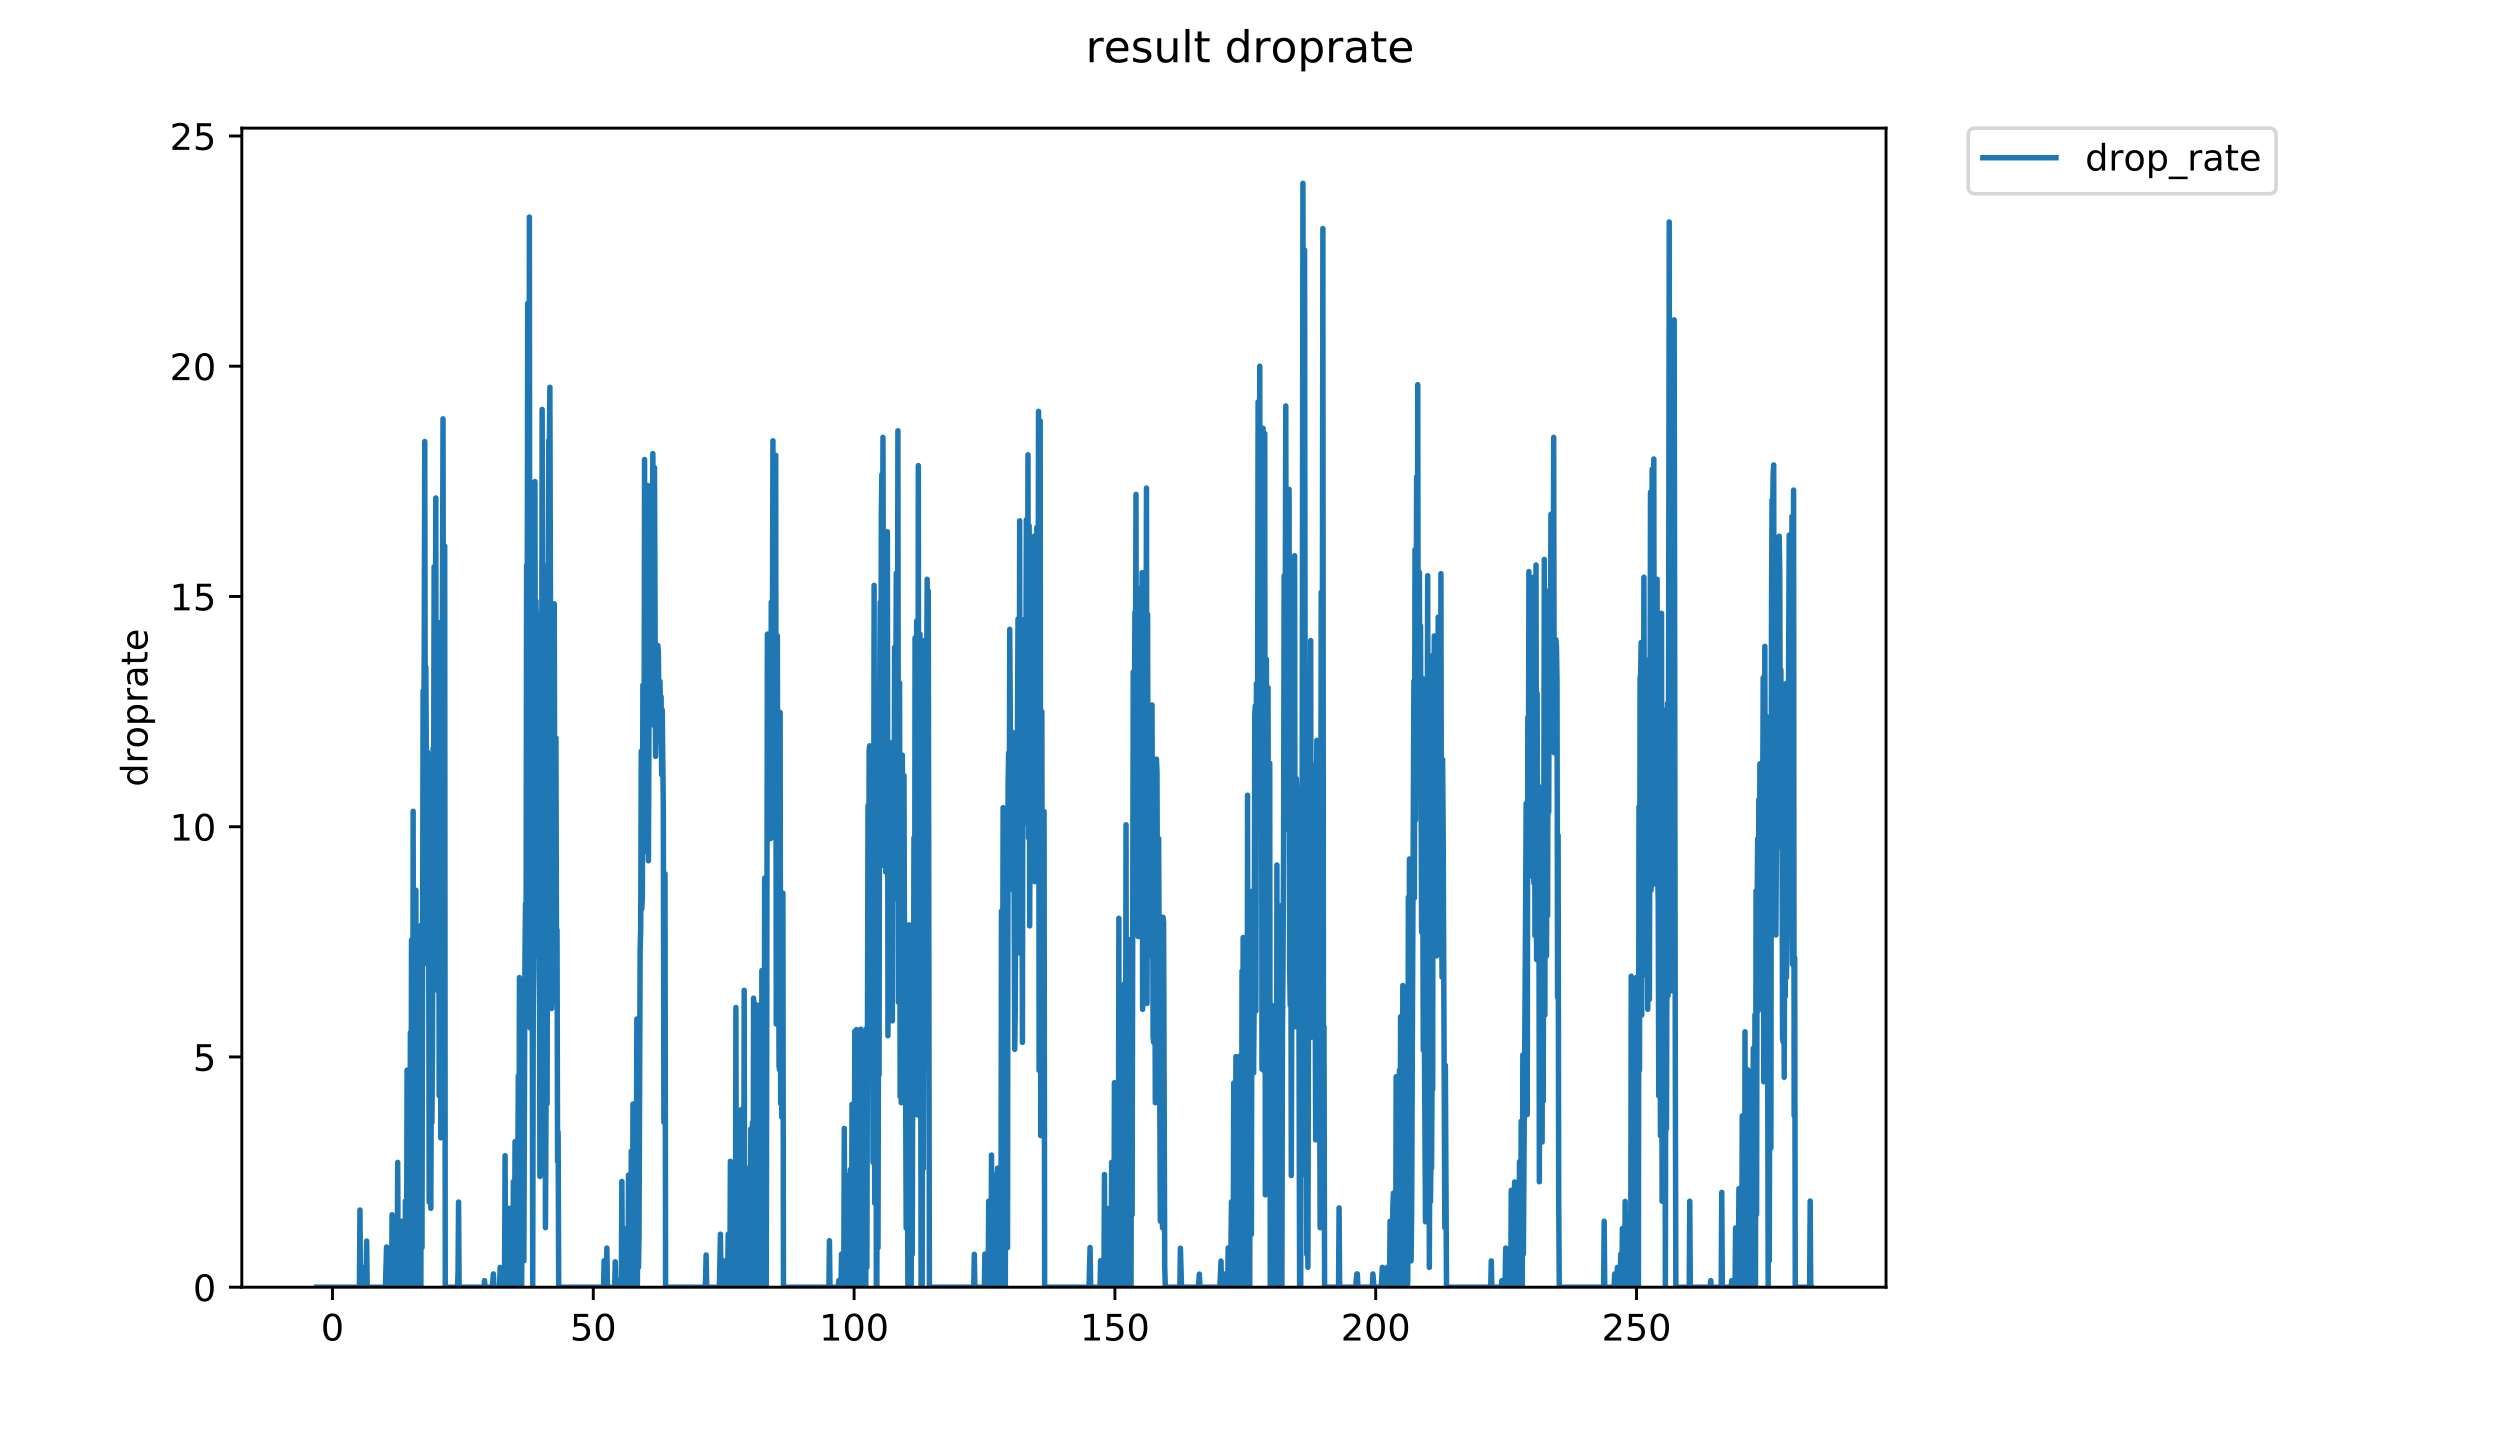 <?xml version="1.0" encoding="utf-8" standalone="no"?>
<!DOCTYPE svg PUBLIC "-//W3C//DTD SVG 1.1//EN"
  "http://www.w3.org/Graphics/SVG/1.1/DTD/svg11.dtd">
<!-- Created with matplotlib (https://matplotlib.org/) -->
<svg height="396pt" version="1.1" viewBox="0 0 684 396" width="684pt" xmlns="http://www.w3.org/2000/svg" xmlns:xlink="http://www.w3.org/1999/xlink">
 <defs>
  <style type="text/css">
*{stroke-linecap:butt;stroke-linejoin:round;}
  </style>
 </defs>
 <g id="figure_1">
  <g id="patch_1">
   <path d="M 0 396 
L 684 396 
L 684 0 
L 0 0 
z
" style="fill:#ffffff;"/>
  </g>
  <g id="axes_1">
   <g id="patch_2">
    <path d="M 66.159 352.174 
L 516.019 352.174 
L 516.019 35.062 
L 66.159 35.062 
z
" style="fill:#ffffff;"/>
   </g>
   <g id="matplotlib.axis_1">
    <g id="xtick_1">
     <g id="line2d_1">
      <defs>
       <path d="M 0 0 
L 0 3.5 
" id="m99ec0f4d47" style="stroke:#000000;stroke-width:0.8;"/>
      </defs>
      <g>
       <use style="stroke:#000000;stroke-width:0.8;" x="90.965" xlink:href="#m99ec0f4d47" y="352.174"/>
      </g>
     </g>
     <g id="text_1">
      <!-- 0 -->
      <defs>
       <path d="M 31.781 66.406 
Q 24.172 66.406 20.328 58.906 
Q 16.5 51.422 16.5 36.375 
Q 16.5 21.391 20.328 13.891 
Q 24.172 6.391 31.781 6.391 
Q 39.453 6.391 43.281 13.891 
Q 47.125 21.391 47.125 36.375 
Q 47.125 51.422 43.281 58.906 
Q 39.453 66.406 31.781 66.406 
z
M 31.781 74.219 
Q 44.047 74.219 50.516 64.516 
Q 56.984 54.828 56.984 36.375 
Q 56.984 17.969 50.516 8.266 
Q 44.047 -1.422 31.781 -1.422 
Q 19.531 -1.422 13.062 8.266 
Q 6.594 17.969 6.594 36.375 
Q 6.594 54.828 13.062 64.516 
Q 19.531 74.219 31.781 74.219 
z
" id="DejaVuSans-48"/>
      </defs>
      <g transform="translate(87.783 366.773)scale(0.1 -0.1)">
       <use xlink:href="#DejaVuSans-48"/>
      </g>
     </g>
    </g>
    <g id="xtick_2">
     <g id="line2d_2">
      <g>
       <use style="stroke:#000000;stroke-width:0.8;" x="162.323" xlink:href="#m99ec0f4d47" y="352.174"/>
      </g>
     </g>
     <g id="text_2">
      <!-- 50 -->
      <defs>
       <path d="M 10.797 72.906 
L 49.516 72.906 
L 49.516 64.594 
L 19.828 64.594 
L 19.828 46.734 
Q 21.969 47.469 24.109 47.828 
Q 26.266 48.188 28.422 48.188 
Q 40.625 48.188 47.75 41.5 
Q 54.891 34.812 54.891 23.391 
Q 54.891 11.625 47.562 5.094 
Q 40.234 -1.422 26.906 -1.422 
Q 22.312 -1.422 17.547 -0.641 
Q 12.797 0.141 7.719 1.703 
L 7.719 11.625 
Q 12.109 9.234 16.797 8.062 
Q 21.484 6.891 26.703 6.891 
Q 35.156 6.891 40.078 11.328 
Q 45.016 15.766 45.016 23.391 
Q 45.016 31 40.078 35.438 
Q 35.156 39.891 26.703 39.891 
Q 22.75 39.891 18.812 39.016 
Q 14.891 38.141 10.797 36.281 
z
" id="DejaVuSans-53"/>
      </defs>
      <g transform="translate(155.96 366.773)scale(0.1 -0.1)">
       <use xlink:href="#DejaVuSans-53"/>
       <use x="63.623" xlink:href="#DejaVuSans-48"/>
      </g>
     </g>
    </g>
    <g id="xtick_3">
     <g id="line2d_3">
      <g>
       <use style="stroke:#000000;stroke-width:0.8;" x="233.681" xlink:href="#m99ec0f4d47" y="352.174"/>
      </g>
     </g>
     <g id="text_3">
      <!-- 100 -->
      <defs>
       <path d="M 12.406 8.297 
L 28.516 8.297 
L 28.516 63.922 
L 10.984 60.406 
L 10.984 69.391 
L 28.422 72.906 
L 38.281 72.906 
L 38.281 8.297 
L 54.391 8.297 
L 54.391 0 
L 12.406 0 
z
" id="DejaVuSans-49"/>
      </defs>
      <g transform="translate(224.137 366.773)scale(0.1 -0.1)">
       <use xlink:href="#DejaVuSans-49"/>
       <use x="63.623" xlink:href="#DejaVuSans-48"/>
       <use x="127.246" xlink:href="#DejaVuSans-48"/>
      </g>
     </g>
    </g>
    <g id="xtick_4">
     <g id="line2d_4">
      <g>
       <use style="stroke:#000000;stroke-width:0.8;" x="305.039" xlink:href="#m99ec0f4d47" y="352.174"/>
      </g>
     </g>
     <g id="text_4">
      <!-- 150 -->
      <g transform="translate(295.496 366.773)scale(0.1 -0.1)">
       <use xlink:href="#DejaVuSans-49"/>
       <use x="63.623" xlink:href="#DejaVuSans-53"/>
       <use x="127.246" xlink:href="#DejaVuSans-48"/>
      </g>
     </g>
    </g>
    <g id="xtick_5">
     <g id="line2d_5">
      <g>
       <use style="stroke:#000000;stroke-width:0.8;" x="376.398" xlink:href="#m99ec0f4d47" y="352.174"/>
      </g>
     </g>
     <g id="text_5">
      <!-- 200 -->
      <defs>
       <path d="M 19.188 8.297 
L 53.609 8.297 
L 53.609 0 
L 7.328 0 
L 7.328 8.297 
Q 12.938 14.109 22.625 23.891 
Q 32.328 33.688 34.812 36.531 
Q 39.547 41.844 41.422 45.531 
Q 43.312 49.219 43.312 52.781 
Q 43.312 58.594 39.234 62.25 
Q 35.156 65.922 28.609 65.922 
Q 23.969 65.922 18.812 64.312 
Q 13.672 62.703 7.812 59.422 
L 7.812 69.391 
Q 13.766 71.781 18.938 73 
Q 24.125 74.219 28.422 74.219 
Q 39.75 74.219 46.484 68.547 
Q 53.219 62.891 53.219 53.422 
Q 53.219 48.922 51.531 44.891 
Q 49.859 40.875 45.406 35.406 
Q 44.188 33.984 37.641 27.219 
Q 31.109 20.453 19.188 8.297 
z
" id="DejaVuSans-50"/>
      </defs>
      <g transform="translate(366.854 366.773)scale(0.1 -0.1)">
       <use xlink:href="#DejaVuSans-50"/>
       <use x="63.623" xlink:href="#DejaVuSans-48"/>
       <use x="127.246" xlink:href="#DejaVuSans-48"/>
      </g>
     </g>
    </g>
    <g id="xtick_6">
     <g id="line2d_6">
      <g>
       <use style="stroke:#000000;stroke-width:0.8;" x="447.756" xlink:href="#m99ec0f4d47" y="352.174"/>
      </g>
     </g>
     <g id="text_6">
      <!-- 250 -->
      <g transform="translate(438.212 366.773)scale(0.1 -0.1)">
       <use xlink:href="#DejaVuSans-50"/>
       <use x="63.623" xlink:href="#DejaVuSans-53"/>
       <use x="127.246" xlink:href="#DejaVuSans-48"/>
      </g>
     </g>
    </g>
   </g>
   <g id="matplotlib.axis_2">
    <g id="ytick_1">
     <g id="line2d_7">
      <defs>
       <path d="M 0 0 
L -3.5 0 
" id="m2b87dcb635" style="stroke:#000000;stroke-width:0.8;"/>
      </defs>
      <g>
       <use style="stroke:#000000;stroke-width:0.8;" x="66.159" xlink:href="#m2b87dcb635" y="352.174"/>
      </g>
     </g>
     <g id="text_7">
      <!-- 0 -->
      <g transform="translate(52.796 355.973)scale(0.1 -0.1)">
       <use xlink:href="#DejaVuSans-48"/>
      </g>
     </g>
    </g>
    <g id="ytick_2">
     <g id="line2d_8">
      <g>
       <use style="stroke:#000000;stroke-width:0.8;" x="66.159" xlink:href="#m2b87dcb635" y="289.181"/>
      </g>
     </g>
     <g id="text_8">
      <!-- 5 -->
      <g transform="translate(52.796 292.98)scale(0.1 -0.1)">
       <use xlink:href="#DejaVuSans-53"/>
      </g>
     </g>
    </g>
    <g id="ytick_3">
     <g id="line2d_9">
      <g>
       <use style="stroke:#000000;stroke-width:0.8;" x="66.159" xlink:href="#m2b87dcb635" y="226.187"/>
      </g>
     </g>
     <g id="text_9">
      <!-- 10 -->
      <g transform="translate(46.434 229.987)scale(0.1 -0.1)">
       <use xlink:href="#DejaVuSans-49"/>
       <use x="63.623" xlink:href="#DejaVuSans-48"/>
      </g>
     </g>
    </g>
    <g id="ytick_4">
     <g id="line2d_10">
      <g>
       <use style="stroke:#000000;stroke-width:0.8;" x="66.159" xlink:href="#m2b87dcb635" y="163.194"/>
      </g>
     </g>
     <g id="text_10">
      <!-- 15 -->
      <g transform="translate(46.434 166.993)scale(0.1 -0.1)">
       <use xlink:href="#DejaVuSans-49"/>
       <use x="63.623" xlink:href="#DejaVuSans-53"/>
      </g>
     </g>
    </g>
    <g id="ytick_5">
     <g id="line2d_11">
      <g>
       <use style="stroke:#000000;stroke-width:0.8;" x="66.159" xlink:href="#m2b87dcb635" y="100.2"/>
      </g>
     </g>
     <g id="text_11">
      <!-- 20 -->
      <g transform="translate(46.434 104)scale(0.1 -0.1)">
       <use xlink:href="#DejaVuSans-50"/>
       <use x="63.623" xlink:href="#DejaVuSans-48"/>
      </g>
     </g>
    </g>
    <g id="ytick_6">
     <g id="line2d_12">
      <g>
       <use style="stroke:#000000;stroke-width:0.8;" x="66.159" xlink:href="#m2b87dcb635" y="37.207"/>
      </g>
     </g>
     <g id="text_12">
      <!-- 25 -->
      <g transform="translate(46.434 41.006)scale(0.1 -0.1)">
       <use xlink:href="#DejaVuSans-50"/>
       <use x="63.623" xlink:href="#DejaVuSans-53"/>
      </g>
     </g>
    </g>
    <g id="text_13">
     <!-- droprate -->
     <defs>
      <path d="M 45.406 46.391 
L 45.406 75.984 
L 54.391 75.984 
L 54.391 0 
L 45.406 0 
L 45.406 8.203 
Q 42.578 3.328 38.25 0.953 
Q 33.938 -1.422 27.875 -1.422 
Q 17.969 -1.422 11.734 6.484 
Q 5.516 14.406 5.516 27.297 
Q 5.516 40.188 11.734 48.094 
Q 17.969 56 27.875 56 
Q 33.938 56 38.25 53.625 
Q 42.578 51.266 45.406 46.391 
z
M 14.797 27.297 
Q 14.797 17.391 18.875 11.75 
Q 22.953 6.109 30.078 6.109 
Q 37.203 6.109 41.297 11.75 
Q 45.406 17.391 45.406 27.297 
Q 45.406 37.203 41.297 42.844 
Q 37.203 48.484 30.078 48.484 
Q 22.953 48.484 18.875 42.844 
Q 14.797 37.203 14.797 27.297 
z
" id="DejaVuSans-100"/>
      <path d="M 41.109 46.297 
Q 39.594 47.172 37.812 47.578 
Q 36.031 48 33.891 48 
Q 26.266 48 22.188 43.047 
Q 18.109 38.094 18.109 28.812 
L 18.109 0 
L 9.078 0 
L 9.078 54.688 
L 18.109 54.688 
L 18.109 46.188 
Q 20.953 51.172 25.484 53.578 
Q 30.031 56 36.531 56 
Q 37.453 56 38.578 55.875 
Q 39.703 55.766 41.062 55.516 
z
" id="DejaVuSans-114"/>
      <path d="M 30.609 48.391 
Q 23.391 48.391 19.188 42.75 
Q 14.984 37.109 14.984 27.297 
Q 14.984 17.484 19.156 11.844 
Q 23.344 6.203 30.609 6.203 
Q 37.797 6.203 41.984 11.859 
Q 46.188 17.531 46.188 27.297 
Q 46.188 37.016 41.984 42.703 
Q 37.797 48.391 30.609 48.391 
z
M 30.609 56 
Q 42.328 56 49.016 48.375 
Q 55.719 40.766 55.719 27.297 
Q 55.719 13.875 49.016 6.219 
Q 42.328 -1.422 30.609 -1.422 
Q 18.844 -1.422 12.172 6.219 
Q 5.516 13.875 5.516 27.297 
Q 5.516 40.766 12.172 48.375 
Q 18.844 56 30.609 56 
z
" id="DejaVuSans-111"/>
      <path d="M 18.109 8.203 
L 18.109 -20.797 
L 9.078 -20.797 
L 9.078 54.688 
L 18.109 54.688 
L 18.109 46.391 
Q 20.953 51.266 25.266 53.625 
Q 29.594 56 35.594 56 
Q 45.562 56 51.781 48.094 
Q 58.016 40.188 58.016 27.297 
Q 58.016 14.406 51.781 6.484 
Q 45.562 -1.422 35.594 -1.422 
Q 29.594 -1.422 25.266 0.953 
Q 20.953 3.328 18.109 8.203 
z
M 48.688 27.297 
Q 48.688 37.203 44.609 42.844 
Q 40.531 48.484 33.406 48.484 
Q 26.266 48.484 22.188 42.844 
Q 18.109 37.203 18.109 27.297 
Q 18.109 17.391 22.188 11.75 
Q 26.266 6.109 33.406 6.109 
Q 40.531 6.109 44.609 11.75 
Q 48.688 17.391 48.688 27.297 
z
" id="DejaVuSans-112"/>
      <path d="M 34.281 27.484 
Q 23.391 27.484 19.188 25 
Q 14.984 22.516 14.984 16.5 
Q 14.984 11.719 18.141 8.906 
Q 21.297 6.109 26.703 6.109 
Q 34.188 6.109 38.703 11.406 
Q 43.219 16.703 43.219 25.484 
L 43.219 27.484 
z
M 52.203 31.203 
L 52.203 0 
L 43.219 0 
L 43.219 8.297 
Q 40.141 3.328 35.547 0.953 
Q 30.953 -1.422 24.312 -1.422 
Q 15.922 -1.422 10.953 3.297 
Q 6 8.016 6 15.922 
Q 6 25.141 12.172 29.828 
Q 18.359 34.516 30.609 34.516 
L 43.219 34.516 
L 43.219 35.406 
Q 43.219 41.609 39.141 45 
Q 35.062 48.391 27.688 48.391 
Q 23 48.391 18.547 47.266 
Q 14.109 46.141 10.016 43.891 
L 10.016 52.203 
Q 14.938 54.109 19.578 55.047 
Q 24.219 56 28.609 56 
Q 40.484 56 46.344 49.844 
Q 52.203 43.703 52.203 31.203 
z
" id="DejaVuSans-97"/>
      <path d="M 18.312 70.219 
L 18.312 54.688 
L 36.812 54.688 
L 36.812 47.703 
L 18.312 47.703 
L 18.312 18.016 
Q 18.312 11.328 20.141 9.422 
Q 21.969 7.516 27.594 7.516 
L 36.812 7.516 
L 36.812 0 
L 27.594 0 
Q 17.188 0 13.234 3.875 
Q 9.281 7.766 9.281 18.016 
L 9.281 47.703 
L 2.688 47.703 
L 2.688 54.688 
L 9.281 54.688 
L 9.281 70.219 
z
" id="DejaVuSans-116"/>
      <path d="M 56.203 29.594 
L 56.203 25.203 
L 14.891 25.203 
Q 15.484 15.922 20.484 11.062 
Q 25.484 6.203 34.422 6.203 
Q 39.594 6.203 44.453 7.469 
Q 49.312 8.734 54.109 11.281 
L 54.109 2.781 
Q 49.266 0.734 44.188 -0.344 
Q 39.109 -1.422 33.891 -1.422 
Q 20.797 -1.422 13.156 6.188 
Q 5.516 13.812 5.516 26.812 
Q 5.516 40.234 12.766 48.109 
Q 20.016 56 32.328 56 
Q 43.359 56 49.781 48.891 
Q 56.203 41.797 56.203 29.594 
z
M 47.219 32.234 
Q 47.125 39.594 43.094 43.984 
Q 39.062 48.391 32.422 48.391 
Q 24.906 48.391 20.391 44.141 
Q 15.875 39.891 15.188 32.172 
z
" id="DejaVuSans-101"/>
     </defs>
     <g transform="translate(40.354 215.236)rotate(-90)scale(0.1 -0.1)">
      <use xlink:href="#DejaVuSans-100"/>
      <use x="63.477" xlink:href="#DejaVuSans-114"/>
      <use x="104.559" xlink:href="#DejaVuSans-111"/>
      <use x="165.74" xlink:href="#DejaVuSans-112"/>
      <use x="229.217" xlink:href="#DejaVuSans-114"/>
      <use x="270.33" xlink:href="#DejaVuSans-97"/>
      <use x="331.609" xlink:href="#DejaVuSans-116"/>
      <use x="370.818" xlink:href="#DejaVuSans-101"/>
     </g>
    </g>
   </g>
   <g id="line2d_13">
    <path clip-path="url(#p5e26eaeea6)" d="M 86.607 352.174 
L 98.33 352.174 
L 98.485 331.059 
L 98.639 352.174 
L 99.252 352.174 
L 99.404 346.805 
L 99.556 352.174 
L 100.162 352.174 
L 100.313 339.557 
L 100.465 352.174 
L 105.456 352.174 
L 105.76 341.171 
L 105.911 352.174 
L 107.121 352.174 
L 107.272 332.348 
L 107.422 352.174 
L 108.654 352.174 
L 108.806 318.027 
L 108.958 352.174 
L 109.713 352.174 
L 109.863 334.15 
L 110.317 352.174 
L 110.467 352.174 
L 110.618 334.124 
L 110.768 352.174 
L 110.918 328.608 
L 111.219 352.174 
L 111.37 292.78 
L 111.521 352.174 
L 111.672 352.174 
L 111.824 293.034 
L 111.976 352.174 
L 112.128 334.278 
L 112.281 282.479 
L 112.431 352.174 
L 112.583 257.191 
L 112.734 352.174 
L 112.886 352.174 
L 113.037 221.969 
L 113.188 352.174 
L 113.34 352.174 
L 113.49 310.66 
L 113.641 346.751 
L 113.791 243.565 
L 113.943 352.174 
L 114.094 294.58 
L 114.245 344.965 
L 114.396 352.174 
L 114.546 268.907 
L 114.7 352.174 
L 114.852 352.174 
L 115.003 325.138 
L 115.153 352.174 
L 115.304 253.043 
L 115.455 341.329 
L 115.756 189.026 
L 115.906 208.966 
L 116.059 179.076 
L 116.21 120.807 
L 116.36 205.552 
L 116.511 182.507 
L 116.662 209.786 
L 116.813 263.731 
L 116.963 205.762 
L 117.114 250.66 
L 117.264 239.783 
L 117.416 328.91 
L 117.569 243.473 
L 117.72 264.235 
L 117.872 330.607 
L 118.024 289.45 
L 118.175 307.114 
L 118.326 287.381 
L 118.478 204.8 
L 118.63 219.745 
L 118.781 155.04 
L 118.932 242.071 
L 119.236 136.248 
L 119.387 270.834 
L 119.692 170.173 
L 119.846 256.756 
L 119.996 177.092 
L 120.147 299.755 
L 120.301 220.033 
L 120.452 202.79 
L 120.605 311.304 
L 121.21 114.599 
L 121.363 221.904 
L 121.666 149.375 
L 121.817 352.174 
L 125.16 352.174 
L 125.312 348.59 
L 125.465 328.876 
L 125.617 352.174 
L 132.422 352.174 
L 132.573 350.372 
L 132.724 352.174 
L 134.697 352.174 
L 134.997 348.543 
L 135.147 352.174 
L 136.68 352.174 
L 136.831 346.759 
L 137.133 352.174 
L 138.037 352.174 
L 138.188 316.178 
L 138.34 352.174 
L 139.246 352.174 
L 139.397 330.576 
L 139.548 352.174 
L 139.85 352.174 
L 140.154 330.73 
L 140.306 352.174 
L 140.456 323.295 
L 140.608 323.459 
L 140.759 352.174 
L 140.909 312.351 
L 141.06 316.075 
L 141.211 352.174 
L 141.361 352.174 
L 141.512 346.751 
L 141.813 294.332 
L 141.963 352.174 
L 142.115 267.462 
L 142.266 344.944 
L 142.419 352.174 
L 142.572 284.17 
L 142.724 352.174 
L 142.878 309.587 
L 143.028 334.124 
L 143.179 321.446 
L 143.329 344.944 
L 143.63 261.536 
L 143.78 247.185 
L 143.931 257.911 
L 144.081 154.583 
L 144.231 178.399 
L 144.383 82.987 
L 144.688 226.187 
L 144.841 59.388 
L 144.995 281.196 
L 145.298 229.26 
L 145.448 274.225 
L 145.598 258.046 
L 145.749 352.174 
L 145.898 275.818 
L 146.051 264.609 
L 146.354 131.742 
L 146.506 210.797 
L 146.657 164.457 
L 146.808 199.19 
L 146.96 167.847 
L 147.112 178.09 
L 147.262 261.666 
L 147.413 175.287 
L 147.717 321.88 
L 147.869 232.442 
L 148.021 252.099 
L 148.174 214.376 
L 148.325 112.028 
L 148.477 156.274 
L 148.628 154.477 
L 148.78 159.869 
L 148.932 213.983 
L 149.083 161.121 
L 149.233 335.906 
L 149.383 304.906 
L 149.541 248.053 
L 149.692 301.994 
L 149.842 207.777 
L 149.993 194.464 
L 150.143 120.474 
L 150.295 122.781 
L 150.447 105.952 
L 150.897 275.929 
L 151.047 256.098 
L 151.197 183.344 
L 151.347 274.113 
L 151.497 241.277 
L 151.647 165.191 
L 151.801 235.06 
L 152.102 201.931 
L 152.253 258.181 
L 152.403 254.426 
L 152.553 317.781 
L 152.704 309.736 
L 152.861 352.174 
L 165.128 352.174 
L 165.278 344.944 
L 165.431 352.174 
L 165.886 352.174 
L 166.039 341.467 
L 166.19 352.174 
L 168.17 352.174 
L 168.327 345.223 
L 168.481 352.174 
L 169.237 352.174 
L 169.387 350.367 
L 169.539 352.174 
L 169.989 352.174 
L 170.141 323.253 
L 170.291 352.174 
L 170.896 352.174 
L 171.051 336.249 
L 171.201 350.369 
L 171.352 352.174 
L 171.808 352.174 
L 171.958 321.49 
L 172.108 352.174 
L 172.566 352.174 
L 172.72 314.963 
L 173.027 352.174 
L 173.18 302.066 
L 173.33 352.174 
L 173.63 317.682 
L 173.78 308.605 
L 173.932 352.174 
L 174.083 335.929 
L 174.235 278.801 
L 174.385 352.174 
L 174.539 307.75 
L 174.689 346.751 
L 174.84 337.714 
L 175.142 259.511 
L 175.293 254.566 
L 175.443 205.552 
L 175.596 248.672 
L 175.747 245.375 
L 175.897 187.45 
L 176.048 233.217 
L 176.199 220.788 
L 176.35 125.721 
L 176.501 228.906 
L 176.804 142.196 
L 176.954 205.129 
L 177.104 187.213 
L 177.254 132.83 
L 177.406 235.52 
L 177.711 163.194 
L 177.861 182.019 
L 178.164 144.006 
L 178.315 198.311 
L 178.615 124.094 
L 178.916 158.209 
L 179.069 127.96 
L 179.369 206.944 
L 179.519 199.902 
L 179.669 182.019 
L 179.819 186.975 
L 179.97 176.589 
L 180.121 178.09 
L 180.273 191.991 
L 180.425 192.901 
L 180.578 186.449 
L 180.729 197.831 
L 180.88 190.653 
L 181.032 211.989 
L 181.184 194.242 
L 181.486 221.349 
L 181.637 307.05 
L 181.788 290.629 
L 181.945 239.064 
L 182.103 352.174 
L 192.89 352.174 
L 193.04 350.359 
L 193.196 343.364 
L 193.346 352.174 
L 196.816 352.174 
L 197.116 337.672 
L 197.266 352.174 
L 197.72 352.174 
L 197.87 344.923 
L 198.02 352.174 
L 198.472 352.174 
L 198.628 350.417 
L 198.779 352.174 
L 198.931 352.174 
L 199.082 348.559 
L 199.232 337.651 
L 199.382 352.174 
L 199.682 352.174 
L 199.832 317.732 
L 199.982 352.174 
L 200.435 352.174 
L 200.587 344.995 
L 200.739 352.174 
L 201.191 352.174 
L 201.344 275.657 
L 201.495 352.174 
L 201.947 352.174 
L 202.099 325.292 
L 202.25 352.174 
L 202.552 352.174 
L 202.854 303.51 
L 203.004 352.174 
L 203.157 352.174 
L 203.308 332.376 
L 203.459 352.174 
L 203.61 270.951 
L 203.76 352.174 
L 204.063 323.377 
L 204.214 352.174 
L 204.365 323.295 
L 204.516 352.174 
L 204.667 319.638 
L 205.12 352.174 
L 205.271 352.174 
L 205.422 308.855 
L 205.724 352.174 
L 205.875 307.114 
L 206.025 352.174 
L 206.177 273.095 
L 206.478 352.174 
L 206.629 274.672 
L 206.78 352.174 
L 206.93 279.559 
L 207.083 348.605 
L 207.235 352.174 
L 207.391 303.247 
L 207.542 352.174 
L 207.693 278.17 
L 207.843 348.564 
L 207.994 325.1 
L 208.145 274.672 
L 208.296 352.174 
L 208.447 265.536 
L 208.597 352.174 
L 208.748 352.174 
L 208.901 296.618 
L 209.052 352.174 
L 209.203 240.266 
L 209.353 352.174 
L 209.505 276.905 
L 209.657 352.174 
L 209.958 173.482 
L 210.109 226.007 
L 210.411 204.167 
L 210.562 204.378 
L 210.713 177.343 
L 210.863 229.436 
L 211.015 164.726 
L 211.165 184.312 
L 211.317 178.09 
L 211.475 120.593 
L 211.627 225.653 
L 211.778 181.775 
L 211.929 227.987 
L 212.08 202.79 
L 212.232 124.573 
L 212.383 280.182 
L 212.534 251.385 
L 212.685 173.993 
L 212.836 280.284 
L 212.988 238.624 
L 213.141 291.757 
L 213.292 292.695 
L 213.442 194.917 
L 213.594 301.923 
L 213.745 249.585 
L 213.898 305.645 
L 214.049 289.539 
L 214.201 244.339 
L 214.352 352.174 
L 226.785 352.174 
L 226.935 339.467 
L 227.085 352.174 
L 229.344 352.174 
L 229.495 350.367 
L 229.645 352.174 
L 230.095 352.174 
L 230.246 343.11 
L 230.396 352.174 
L 230.845 352.174 
L 230.995 308.73 
L 231.145 352.174 
L 231.749 352.174 
L 231.9 321.534 
L 232.051 352.174 
L 232.503 352.174 
L 232.655 319.962 
L 232.806 352.174 
L 232.958 352.174 
L 233.11 302.137 
L 233.261 352.174 
L 233.412 334.124 
L 233.563 352.174 
L 233.713 352.174 
L 233.865 282.181 
L 234.017 352.174 
L 234.17 352.174 
L 234.32 281.679 
L 234.623 352.174 
L 234.773 312.236 
L 234.923 324.983 
L 235.074 352.174 
L 235.224 285.102 
L 235.374 352.174 
L 235.525 281.578 
L 235.675 350.369 
L 235.826 288.91 
L 235.978 352.174 
L 236.129 289.181 
L 236.28 352.174 
L 236.43 290.451 
L 236.58 352.174 
L 236.731 288.728 
L 236.881 352.174 
L 237.031 281.476 
L 237.181 346.736 
L 237.485 220.411 
L 237.637 272.869 
L 237.789 205.428 
L 237.941 204.059 
L 238.092 245.833 
L 238.243 213.39 
L 238.395 228.517 
L 238.548 263.075 
L 238.699 233.725 
L 238.851 318.027 
L 239.002 267.462 
L 239.154 160.143 
L 239.308 329.171 
L 239.611 204.8 
L 239.761 352.174 
L 239.912 352.174 
L 240.064 239.109 
L 240.215 341.421 
L 240.366 278.276 
L 240.517 294.082 
L 240.668 190.422 
L 240.819 164.726 
L 240.972 221.904 
L 241.123 141.596 
L 241.274 129.844 
L 241.425 181.922 
L 241.577 119.666 
L 241.883 236.834 
L 242.033 164.457 
L 242.339 238.609 
L 242.64 203.954 
L 242.791 145.491 
L 242.942 283.388 
L 243.095 219.933 
L 243.245 209.582 
L 243.397 265.783 
L 243.7 209.786 
L 244.001 223.653 
L 244.155 279.319 
L 244.306 203.003 
L 244.608 245.985 
L 244.759 177.092 
L 244.911 242.854 
L 245.215 156.832 
L 245.366 231.414 
L 245.517 201.206 
L 245.668 117.864 
L 245.818 274.225 
L 246.121 186.828 
L 246.272 300.054 
L 246.423 235.019 
L 246.574 301.707 
L 246.877 206.597 
L 247.03 232.781 
L 247.18 230.894 
L 247.332 212.189 
L 247.482 265.411 
L 247.633 261.796 
L 247.934 335.999 
L 248.088 291.927 
L 248.242 306.232 
L 248.393 352.174 
L 248.544 316.178 
L 248.695 253.043 
L 248.846 280.079 
L 248.997 352.174 
L 249.147 296.059 
L 249.298 352.174 
L 249.449 280.079 
L 249.6 343.162 
L 249.752 276.365 
L 249.903 294.58 
L 250.053 229.26 
L 250.204 301.49 
L 250.354 174.524 
L 250.504 231.068 
L 250.804 169.872 
L 250.955 305.042 
L 251.105 277.958 
L 251.255 127.392 
L 251.406 298.025 
L 251.708 173.482 
L 252.01 352.174 
L 252.16 201.715 
L 252.31 352.174 
L 252.462 258.584 
L 252.613 319.731 
L 252.916 175.256 
L 253.067 226.546 
L 253.219 212.189 
L 253.369 218.223 
L 253.671 158.487 
L 253.822 220.222 
L 253.973 161.666 
L 254.282 352.174 
L 266.417 352.174 
L 266.568 343.175 
L 266.719 352.174 
L 269.313 352.174 
L 269.463 343.11 
L 269.614 352.174 
L 270.218 352.174 
L 270.369 348.569 
L 270.519 328.642 
L 270.671 352.174 
L 271.123 352.174 
L 271.274 316.023 
L 271.425 352.174 
L 271.88 352.174 
L 272.031 321.534 
L 272.332 352.174 
L 272.634 352.174 
L 272.935 319.591 
L 273.088 352.174 
L 273.24 352.174 
L 273.39 348.564 
L 273.541 328.743 
L 273.693 336.022 
L 273.846 352.174 
L 273.997 249.291 
L 274.148 283.487 
L 274.298 289.091 
L 274.45 220.975 
L 274.601 224.205 
L 274.752 276.257 
L 274.903 272.982 
L 275.054 352.174 
L 275.204 292.525 
L 275.355 283.388 
L 275.505 263.604 
L 275.657 341.36 
L 275.807 214.996 
L 275.958 205.972 
L 276.111 243.473 
L 276.262 172.193 
L 276.565 220.033 
L 276.869 200.275 
L 277.021 210.192 
L 277.171 236.656 
L 277.322 206.181 
L 277.623 287.102 
L 277.774 276.257 
L 278.075 200.339 
L 278.225 210.779 
L 278.376 199.19 
L 278.526 169.348 
L 278.677 187.213 
L 278.828 233.046 
L 278.981 142.492 
L 279.135 254.579 
L 279.286 260.905 
L 279.437 170.393 
L 279.74 285.198 
L 279.891 169.611 
L 280.041 216.801 
L 280.193 187.063 
L 280.346 181.103 
L 280.496 196.724 
L 280.649 199.139 
L 280.8 142.196 
L 280.95 225.281 
L 281.101 191.532 
L 281.251 124.422 
L 281.402 229.26 
L 281.57 143.811 
L 281.722 253.326 
L 282.024 155.15 
L 282.174 231.241 
L 282.325 214.602 
L 282.478 185.139 
L 282.629 238.461 
L 282.78 234.683 
L 282.93 146.702 
L 283.082 241.22 
L 283.233 177.092 
L 283.383 171.159 
L 283.534 212.792 
L 283.687 144.269 
L 283.843 201.481 
L 283.993 195.59 
L 284.144 112.545 
L 284.295 292.865 
L 284.447 271.298 
L 284.6 115.169 
L 284.75 310.719 
L 285.051 194.691 
L 285.204 289.98 
L 285.355 250.951 
L 285.508 259.511 
L 285.658 222.03 
L 285.812 352.174 
L 297.943 352.174 
L 298.245 341.313 
L 298.397 352.174 
L 300.974 352.174 
L 301.124 344.923 
L 301.274 352.174 
L 302.03 352.174 
L 302.181 321.357 
L 302.332 352.174 
L 303.241 352.174 
L 303.392 330.638 
L 303.542 352.174 
L 303.998 352.174 
L 304.15 318.027 
L 304.3 352.174 
L 304.753 352.174 
L 304.904 296.22 
L 305.055 344.954 
L 305.207 352.174 
L 305.514 352.174 
L 305.667 314.752 
L 305.818 352.174 
L 305.968 352.174 
L 306.119 251.24 
L 306.269 352.174 
L 306.42 352.174 
L 306.57 334.047 
L 306.724 352.174 
L 306.874 281.78 
L 307.025 352.174 
L 307.175 296.059 
L 307.325 330.483 
L 307.479 332.683 
L 307.63 269.146 
L 307.78 316.075 
L 307.931 310.541 
L 308.086 225.66 
L 308.239 352.174 
L 308.39 294.826 
L 308.694 343.149 
L 308.846 257.056 
L 308.996 317.732 
L 309.148 321.837 
L 309.298 301.344 
L 309.448 352.174 
L 309.598 283.19 
L 309.749 332.348 
L 310.05 183.83 
L 310.206 232.855 
L 310.507 167.538 
L 310.657 187.45 
L 310.807 135.267 
L 310.959 235.186 
L 311.11 220.222 
L 311.262 160.96 
L 311.412 256.236 
L 311.565 166.584 
L 311.717 233.725 
L 311.867 184.071 
L 312.017 178.149 
L 312.167 165.46 
L 312.318 212.792 
L 312.468 156.677 
L 312.619 276.148 
L 313.223 198.971 
L 313.374 202.79 
L 313.525 195.366 
L 313.677 133.534 
L 313.828 274.56 
L 313.978 168.067 
L 314.13 244.493 
L 314.281 258.45 
L 314.432 225.645 
L 314.584 230.999 
L 314.735 254.706 
L 314.885 221.843 
L 315.036 261.536 
L 315.186 192.88 
L 315.487 283.487 
L 315.638 285.198 
L 315.788 228.906 
L 315.943 255.261 
L 316.093 301.707 
L 316.4 207.686 
L 316.551 211.185 
L 316.703 257.326 
L 317.004 229.436 
L 317.306 298.41 
L 317.457 334.124 
L 317.91 288.728 
L 318.06 335.929 
L 318.211 250.951 
L 318.361 252.472 
L 318.668 346.704 
L 318.826 352.174 
L 322.809 352.174 
L 322.962 341.512 
L 323.268 352.174 
L 327.84 352.174 
L 328.147 348.595 
L 328.299 352.174 
L 333.76 352.174 
L 334.065 345.036 
L 334.216 352.174 
L 334.974 352.174 
L 335.126 348.585 
L 335.277 352.174 
L 335.88 352.174 
L 336.031 341.406 
L 336.183 352.174 
L 336.635 352.174 
L 336.938 328.81 
L 337.089 352.174 
L 337.392 352.174 
L 337.543 296.3 
L 337.694 352.174 
L 337.996 352.174 
L 338.147 289.091 
L 338.298 352.174 
L 338.449 352.174 
L 338.607 301.849 
L 338.758 352.174 
L 338.909 352.174 
L 339.06 289 
L 339.362 352.174 
L 339.513 323.295 
L 339.664 352.174 
L 339.815 265.66 
L 339.966 350.369 
L 340.117 256.511 
L 340.268 263.731 
L 340.571 294.58 
L 340.722 256.784 
L 340.874 278.697 
L 341.026 352.174 
L 341.177 352.174 
L 341.329 217.573 
L 341.481 352.174 
L 341.632 260.252 
L 341.782 274.449 
L 341.932 352.174 
L 342.084 249.877 
L 342.235 245.528 
L 342.385 337.714 
L 342.536 243.876 
L 342.688 292.865 
L 342.839 292.695 
L 342.992 293.534 
L 343.147 273.213 
L 343.302 195.57 
L 343.453 193.109 
L 343.608 276.617 
L 343.763 187.003 
L 344.064 203.528 
L 344.214 109.961 
L 344.369 191.377 
L 344.672 100.2 
L 344.822 212.792 
L 344.974 201.635 
L 345.126 155.599 
L 345.277 292.525 
L 345.427 257.911 
L 345.577 117.191 
L 345.729 292.865 
L 346.035 118.603 
L 346.186 326.905 
L 346.336 294.082 
L 346.488 180.374 
L 346.639 310.838 
L 346.79 281.881 
L 346.941 188.157 
L 347.093 321.665 
L 347.245 316.382 
L 347.397 208.804 
L 347.547 352.174 
L 347.849 274.893 
L 348 352.174 
L 348.152 327.155 
L 348.304 352.174 
L 348.454 321.402 
L 348.604 315.867 
L 348.757 352.174 
L 348.909 330.669 
L 349.06 326.977 
L 349.212 352.174 
L 349.362 236.656 
L 349.513 352.174 
L 349.664 330.483 
L 349.814 267.097 
L 349.966 352.174 
L 350.12 299.09 
L 350.425 337.755 
L 350.576 247.785 
L 350.727 352.174 
L 350.879 282.38 
L 351.032 264.98 
L 351.183 233.387 
L 351.334 157.516 
L 351.49 173.445 
L 351.641 168.593 
L 351.791 111.077 
L 351.941 226.913 
L 352.091 196.277 
L 352.241 214.206 
L 352.541 190.838 
L 352.691 133.871 
L 352.843 264.484 
L 352.995 275.003 
L 353.148 233.117 
L 353.299 321.621 
L 353.599 216.217 
L 353.749 230.719 
L 353.9 196.052 
L 354.051 194.017 
L 354.203 152.025 
L 354.357 280.894 
L 354.663 212.982 
L 354.813 216.412 
L 354.965 269.619 
L 355.115 275.929 
L 355.268 222.638 
L 355.569 352.174 
L 355.72 254.706 
L 355.873 352.174 
L 356.024 244.493 
L 356.175 292.78 
L 356.478 50.163 
L 356.63 128.678 
L 356.782 137.118 
L 356.932 68.387 
L 357.235 321.577 
L 357.387 264.484 
L 357.539 343.214 
L 357.692 318.364 
L 357.842 346.736 
L 358.146 215.584 
L 358.3 260.032 
L 358.603 175.256 
L 358.754 283.781 
L 359.056 209.172 
L 359.208 271.413 
L 359.513 234.229 
L 359.666 267.12 
L 359.818 269.736 
L 359.97 311.888 
L 360.275 202.576 
L 360.426 280.182 
L 360.577 238.298 
L 360.728 235.52 
L 360.88 285.771 
L 361.031 288.91 
L 361.181 335.883 
L 361.485 162.039 
L 361.635 162.108 
L 361.786 185.879 
L 361.939 62.529 
L 362.089 285.198 
L 362.247 280.904 
L 362.405 352.174 
L 366.223 352.174 
L 366.374 330.483 
L 366.525 352.174 
L 370.915 352.174 
L 371.216 348.554 
L 371.365 348.538 
L 371.516 352.174 
L 375.473 352.174 
L 375.624 348.554 
L 375.929 352.174 
L 377.906 352.174 
L 378.207 346.751 
L 378.358 352.174 
L 378.811 352.174 
L 378.962 348.564 
L 379.113 352.174 
L 379.417 352.174 
L 379.568 346.736 
L 379.719 352.174 
L 380.173 352.174 
L 380.324 334.124 
L 380.475 352.174 
L 380.926 352.174 
L 381.076 330.515 
L 381.228 326.425 
L 381.381 352.174 
L 381.835 352.174 
L 381.987 294.58 
L 382.138 352.174 
L 382.289 346.751 
L 382.439 319.685 
L 382.591 352.174 
L 382.742 341.36 
L 382.893 292.78 
L 383.044 352.174 
L 383.195 278.17 
L 383.346 352.174 
L 383.503 345.204 
L 383.66 352.174 
L 383.811 269.619 
L 384.113 352.174 
L 384.264 310.66 
L 384.415 352.174 
L 384.567 352.174 
L 384.718 280.079 
L 384.868 294.415 
L 385.019 352.174 
L 385.17 350.369 
L 385.321 245.528 
L 385.472 319.731 
L 385.623 235.019 
L 385.774 290.981 
L 385.925 296.46 
L 386.077 344.975 
L 386.229 330.607 
L 386.836 186.355 
L 386.987 245.681 
L 387.137 150.377 
L 387.288 224.387 
L 387.59 130.481 
L 387.742 217.188 
L 387.893 105.247 
L 388.044 208.189 
L 388.196 198.27 
L 388.347 156.554 
L 388.498 211.778 
L 388.648 171.159 
L 388.949 254.984 
L 389.102 185.506 
L 389.403 287.288 
L 389.554 258.316 
L 390.01 334.278 
L 390.16 187.45 
L 390.312 274.782 
L 390.614 157.516 
L 390.765 263.857 
L 390.916 194.917 
L 391.067 346.767 
L 391.218 301.923 
L 391.369 328.777 
L 391.52 316.126 
L 391.671 319.638 
L 391.822 292.78 
L 391.973 298.103 
L 392.124 179.145 
L 392.275 202.362 
L 392.426 173.993 
L 392.578 242.542 
L 392.729 192.219 
L 392.881 204.8 
L 393.031 261.536 
L 393.183 199.408 
L 393.334 213.786 
L 393.485 168.855 
L 393.788 244.339 
L 394.09 222.216 
L 394.24 156.958 
L 394.392 246.589 
L 394.543 267.341 
L 394.694 207.777 
L 394.846 226.546 
L 395.3 335.883 
L 395.452 291.48 
L 395.761 352.174 
L 407.864 352.174 
L 408.015 344.985 
L 408.168 352.174 
L 410.748 352.174 
L 410.901 350.39 
L 411.054 352.174 
L 411.657 352.174 
L 411.809 350.385 
L 411.962 341.467 
L 412.112 352.174 
L 413.327 352.174 
L 413.481 325.669 
L 413.633 352.174 
L 414.087 352.174 
L 414.238 343.162 
L 414.389 323.377 
L 414.539 352.174 
L 414.84 352.174 
L 414.99 343.11 
L 415.14 341.282 
L 415.291 352.174 
L 415.441 352.174 
L 415.742 317.831 
L 415.894 352.174 
L 416.044 348.559 
L 416.194 306.79 
L 416.344 352.174 
L 416.494 352.174 
L 416.644 288.636 
L 416.795 343.123 
L 417.403 249.143 
L 417.553 219.843 
L 417.703 290.54 
L 417.853 304.974 
L 418.003 196.277 
L 418.153 234.175 
L 418.303 156.396 
L 418.456 199.242 
L 418.607 204.378 
L 418.757 183.587 
L 418.908 234.514 
L 419.058 158.209 
L 419.208 239.783 
L 419.508 157.929 
L 419.658 241.596 
L 419.808 172.711 
L 419.958 255.959 
L 420.259 154.583 
L 420.41 262.568 
L 420.561 189.727 
L 420.712 252.901 
L 420.863 245.833 
L 421.014 215.193 
L 421.165 323.336 
L 421.317 223.141 
L 421.47 291.586 
L 421.621 307.179 
L 421.772 292.695 
L 421.923 312.465 
L 422.073 249.291 
L 422.223 301.344 
L 422.524 153.057 
L 422.674 277.744 
L 422.824 189.26 
L 423.125 261.536 
L 423.276 211.185 
L 423.426 250.513 
L 423.576 174.524 
L 423.727 222.216 
L 423.878 172.193 
L 424.029 161.394 
L 424.181 185.743 
L 424.332 140.69 
L 424.482 200.339 
L 424.634 200.99 
L 424.785 186.355 
L 424.936 187.922 
L 425.086 119.666 
L 425.237 205.972 
L 425.392 180.702 
L 425.542 189.727 
L 425.694 175.005 
L 425.847 177.043 
L 425.998 186.355 
L 426.149 272.869 
L 426.301 228.517 
L 426.457 327.711 
L 426.615 352.174 
L 438.752 352.174 
L 438.903 334.124 
L 439.053 352.174 
L 441.623 352.174 
L 441.774 348.559 
L 442.074 352.174 
L 442.224 348.554 
L 442.375 350.361 
L 442.525 346.751 
L 442.676 346.759 
L 442.827 352.174 
L 443.28 352.174 
L 443.43 343.136 
L 443.58 352.174 
L 443.733 352.174 
L 443.885 336.091 
L 444.036 352.174 
L 444.49 352.174 
L 444.64 328.71 
L 444.79 352.174 
L 445.091 352.174 
L 445.242 341.344 
L 445.392 352.174 
L 445.542 352.174 
L 445.695 341.467 
L 445.845 352.174 
L 445.999 332.683 
L 446.151 352.174 
L 446.301 267.097 
L 446.452 339.539 
L 446.603 335.976 
L 446.754 299.83 
L 446.905 328.642 
L 447.055 326.868 
L 447.208 352.174 
L 447.36 310.955 
L 447.515 352.174 
L 447.665 267.462 
L 447.966 352.174 
L 448.116 303.23 
L 448.267 352.174 
L 448.42 220.71 
L 448.571 292.865 
L 448.721 185.64 
L 448.872 184.552 
L 449.023 175.793 
L 449.173 277.744 
L 449.323 190.606 
L 449.473 188.555 
L 449.623 234.345 
L 449.773 157.929 
L 449.923 217.837 
L 450.074 223.653 
L 450.224 180.456 
L 450.374 205.341 
L 450.524 266.974 
L 450.675 237.97 
L 450.825 276.148 
L 451.126 200.339 
L 451.278 273.432 
L 451.58 134.643 
L 451.731 243.565 
L 452.031 128.358 
L 452.183 242.071 
L 452.483 125.579 
L 452.634 233.556 
L 452.936 159.042 
L 453.086 204.167 
L 453.236 198.311 
L 453.387 158.487 
L 453.537 237.97 
L 453.687 247.034 
L 453.838 299.83 
L 454.141 193.109 
L 454.292 310.719 
L 454.443 301.563 
L 454.593 167.803 
L 454.744 328.642 
L 455.044 194.237 
L 455.194 310.481 
L 455.344 314.106 
L 455.494 263.349 
L 455.644 352.174 
L 455.795 248.725 
L 455.945 308.855 
L 456.248 192.421 
L 456.398 272.413 
L 456.699 60.739 
L 456.85 192.447 
L 457.001 160.022 
L 457.151 99.478 
L 457.302 271.067 
L 457.603 144.305 
L 457.755 230.136 
L 458.055 87.511 
L 458.358 289.36 
L 458.509 352.174 
L 462.168 352.174 
L 462.318 328.642 
L 462.468 352.174 
L 467.906 352.174 
L 468.057 350.364 
L 468.209 352.174 
L 470.923 352.174 
L 471.073 326.236 
L 471.223 352.174 
L 473.649 352.174 
L 473.8 350.374 
L 473.952 352.174 
L 474.708 352.174 
L 474.858 335.953 
L 475.01 352.174 
L 475.464 352.174 
L 475.615 348.575 
L 475.766 325.215 
L 475.918 352.174 
L 476.524 352.174 
L 476.675 305.312 
L 476.828 352.174 
L 477.284 352.174 
L 477.436 282.281 
L 477.588 352.174 
L 478.041 352.174 
L 478.192 292.695 
L 478.342 352.174 
L 478.644 325.138 
L 478.795 352.174 
L 478.946 352.174 
L 479.097 348.564 
L 479.248 296.3 
L 479.398 352.174 
L 479.547 343.084 
L 479.697 286.821 
L 480 350.392 
L 480.15 277.636 
L 480.301 352.174 
L 480.452 243.721 
L 480.602 332.291 
L 480.752 247.034 
L 480.903 229.436 
L 481.054 276.474 
L 481.205 218.797 
L 481.357 253.747 
L 481.508 208.966 
L 481.809 258.45 
L 481.959 230.894 
L 482.11 259.856 
L 482.411 185.4 
L 482.562 295.979 
L 482.862 176.841 
L 483.013 251.24 
L 483.165 195.814 
L 483.315 207.777 
L 483.466 294.166 
L 483.617 278.382 
L 483.768 352.174 
L 483.919 294.415 
L 484.07 344.954 
L 484.371 216.801 
L 484.522 314.106 
L 484.678 167.207 
L 484.83 136.812 
L 484.981 140.099 
L 485.131 129.844 
L 485.283 127.198 
L 485.433 214.602 
L 485.583 185.4 
L 485.737 192.651 
L 485.889 255.81 
L 486.191 194.917 
L 486.493 231.759 
L 486.795 146.702 
L 486.945 156.677 
L 487.097 209.007 
L 487.249 183.233 
L 487.552 219.556 
L 487.704 284.073 
L 487.854 285.102 
L 488.006 239.27 
L 488.158 294.744 
L 488.309 241.062 
L 488.46 272.642 
L 488.612 187.063 
L 488.762 267.462 
L 488.915 255.536 
L 489.066 204.59 
L 489.216 218.415 
L 489.518 146.408 
L 489.668 243.409 
L 489.819 171.418 
L 490.121 218.606 
L 490.272 141.295 
L 490.423 263.857 
L 490.725 134.085 
L 490.876 305.245 
L 491.027 262.055 
L 491.184 352.174 
L 495.115 352.174 
L 495.265 328.608 
L 495.415 352.174 
L 495.571 352.174 
L 495.571 352.174 
" style="fill:none;stroke:#1f77b4;stroke-linecap:square;stroke-width:1.5;"/>
   </g>
   <g id="patch_3">
    <path d="M 66.159 352.174 
L 66.159 35.062 
" style="fill:none;stroke:#000000;stroke-linecap:square;stroke-linejoin:miter;stroke-width:0.8;"/>
   </g>
   <g id="patch_4">
    <path d="M 516.019 352.174 
L 516.019 35.062 
" style="fill:none;stroke:#000000;stroke-linecap:square;stroke-linejoin:miter;stroke-width:0.8;"/>
   </g>
   <g id="patch_5">
    <path d="M 66.159 352.174 
L 516.019 352.174 
" style="fill:none;stroke:#000000;stroke-linecap:square;stroke-linejoin:miter;stroke-width:0.8;"/>
   </g>
   <g id="patch_6">
    <path d="M 66.159 35.062 
L 516.019 35.062 
" style="fill:none;stroke:#000000;stroke-linecap:square;stroke-linejoin:miter;stroke-width:0.8;"/>
   </g>
   <g id="legend_1">
    <g id="patch_7">
     <path d="M 540.512 53.019 
L 620.748 53.019 
Q 622.748 53.019 622.748 51.019 
L 622.748 37.062 
Q 622.748 35.062 620.748 35.062 
L 540.512 35.062 
Q 538.512 35.062 538.512 37.062 
L 538.512 51.019 
Q 538.512 53.019 540.512 53.019 
z
" style="fill:#ffffff;opacity:0.8;stroke:#cccccc;stroke-linejoin:miter;"/>
    </g>
    <g id="line2d_14">
     <path d="M 542.512 43.161 
L 562.512 43.161 
" style="fill:none;stroke:#1f77b4;stroke-linecap:square;stroke-width:1.5;"/>
    </g>
    <g id="line2d_15"/>
    <g id="text_14">
     <!-- drop_rate -->
     <defs>
      <path d="M 50.984 -16.609 
L 50.984 -23.578 
L -0.984 -23.578 
L -0.984 -16.609 
z
" id="DejaVuSans-95"/>
     </defs>
     <g transform="translate(570.512 46.661)scale(0.1 -0.1)">
      <use xlink:href="#DejaVuSans-100"/>
      <use x="63.477" xlink:href="#DejaVuSans-114"/>
      <use x="104.559" xlink:href="#DejaVuSans-111"/>
      <use x="165.74" xlink:href="#DejaVuSans-112"/>
      <use x="229.217" xlink:href="#DejaVuSans-95"/>
      <use x="279.217" xlink:href="#DejaVuSans-114"/>
      <use x="320.33" xlink:href="#DejaVuSans-97"/>
      <use x="381.609" xlink:href="#DejaVuSans-116"/>
      <use x="420.818" xlink:href="#DejaVuSans-101"/>
     </g>
    </g>
   </g>
  </g>
  <g id="text_15">
   <!-- result droprate -->
   <defs>
    <path d="M 44.281 53.078 
L 44.281 44.578 
Q 40.484 46.531 36.375 47.5 
Q 32.281 48.484 27.875 48.484 
Q 21.188 48.484 17.844 46.438 
Q 14.5 44.391 14.5 40.281 
Q 14.5 37.156 16.891 35.375 
Q 19.281 33.594 26.516 31.984 
L 29.594 31.297 
Q 39.156 29.25 43.188 25.516 
Q 47.219 21.781 47.219 15.094 
Q 47.219 7.469 41.188 3.016 
Q 35.156 -1.422 24.609 -1.422 
Q 20.219 -1.422 15.453 -0.562 
Q 10.688 0.297 5.422 2 
L 5.422 11.281 
Q 10.406 8.688 15.234 7.391 
Q 20.062 6.109 24.812 6.109 
Q 31.156 6.109 34.562 8.281 
Q 37.984 10.453 37.984 14.406 
Q 37.984 18.062 35.516 20.016 
Q 33.062 21.969 24.703 23.781 
L 21.578 24.516 
Q 13.234 26.266 9.516 29.906 
Q 5.812 33.547 5.812 39.891 
Q 5.812 47.609 11.281 51.797 
Q 16.75 56 26.812 56 
Q 31.781 56 36.172 55.266 
Q 40.578 54.547 44.281 53.078 
z
" id="DejaVuSans-115"/>
    <path d="M 8.5 21.578 
L 8.5 54.688 
L 17.484 54.688 
L 17.484 21.922 
Q 17.484 14.156 20.5 10.266 
Q 23.531 6.391 29.594 6.391 
Q 36.859 6.391 41.078 11.031 
Q 45.312 15.672 45.312 23.688 
L 45.312 54.688 
L 54.297 54.688 
L 54.297 0 
L 45.312 0 
L 45.312 8.406 
Q 42.047 3.422 37.719 1 
Q 33.406 -1.422 27.688 -1.422 
Q 18.266 -1.422 13.375 4.438 
Q 8.5 10.297 8.5 21.578 
z
M 31.109 56 
z
" id="DejaVuSans-117"/>
    <path d="M 9.422 75.984 
L 18.406 75.984 
L 18.406 0 
L 9.422 0 
z
" id="DejaVuSans-108"/>
    <path id="DejaVuSans-32"/>
   </defs>
   <g transform="translate(297.048 17.038)scale(0.12 -0.12)">
    <use xlink:href="#DejaVuSans-114"/>
    <use x="41.082" xlink:href="#DejaVuSans-101"/>
    <use x="102.605" xlink:href="#DejaVuSans-115"/>
    <use x="154.705" xlink:href="#DejaVuSans-117"/>
    <use x="218.084" xlink:href="#DejaVuSans-108"/>
    <use x="245.867" xlink:href="#DejaVuSans-116"/>
    <use x="285.076" xlink:href="#DejaVuSans-32"/>
    <use x="316.863" xlink:href="#DejaVuSans-100"/>
    <use x="380.34" xlink:href="#DejaVuSans-114"/>
    <use x="421.422" xlink:href="#DejaVuSans-111"/>
    <use x="482.604" xlink:href="#DejaVuSans-112"/>
    <use x="546.08" xlink:href="#DejaVuSans-114"/>
    <use x="587.193" xlink:href="#DejaVuSans-97"/>
    <use x="648.473" xlink:href="#DejaVuSans-116"/>
    <use x="687.682" xlink:href="#DejaVuSans-101"/>
   </g>
  </g>
 </g>
 <defs>
  <clipPath id="p5e26eaeea6">
   <rect height="317.112" width="449.861" x="66.159" y="35.062"/>
  </clipPath>
 </defs>
</svg>
